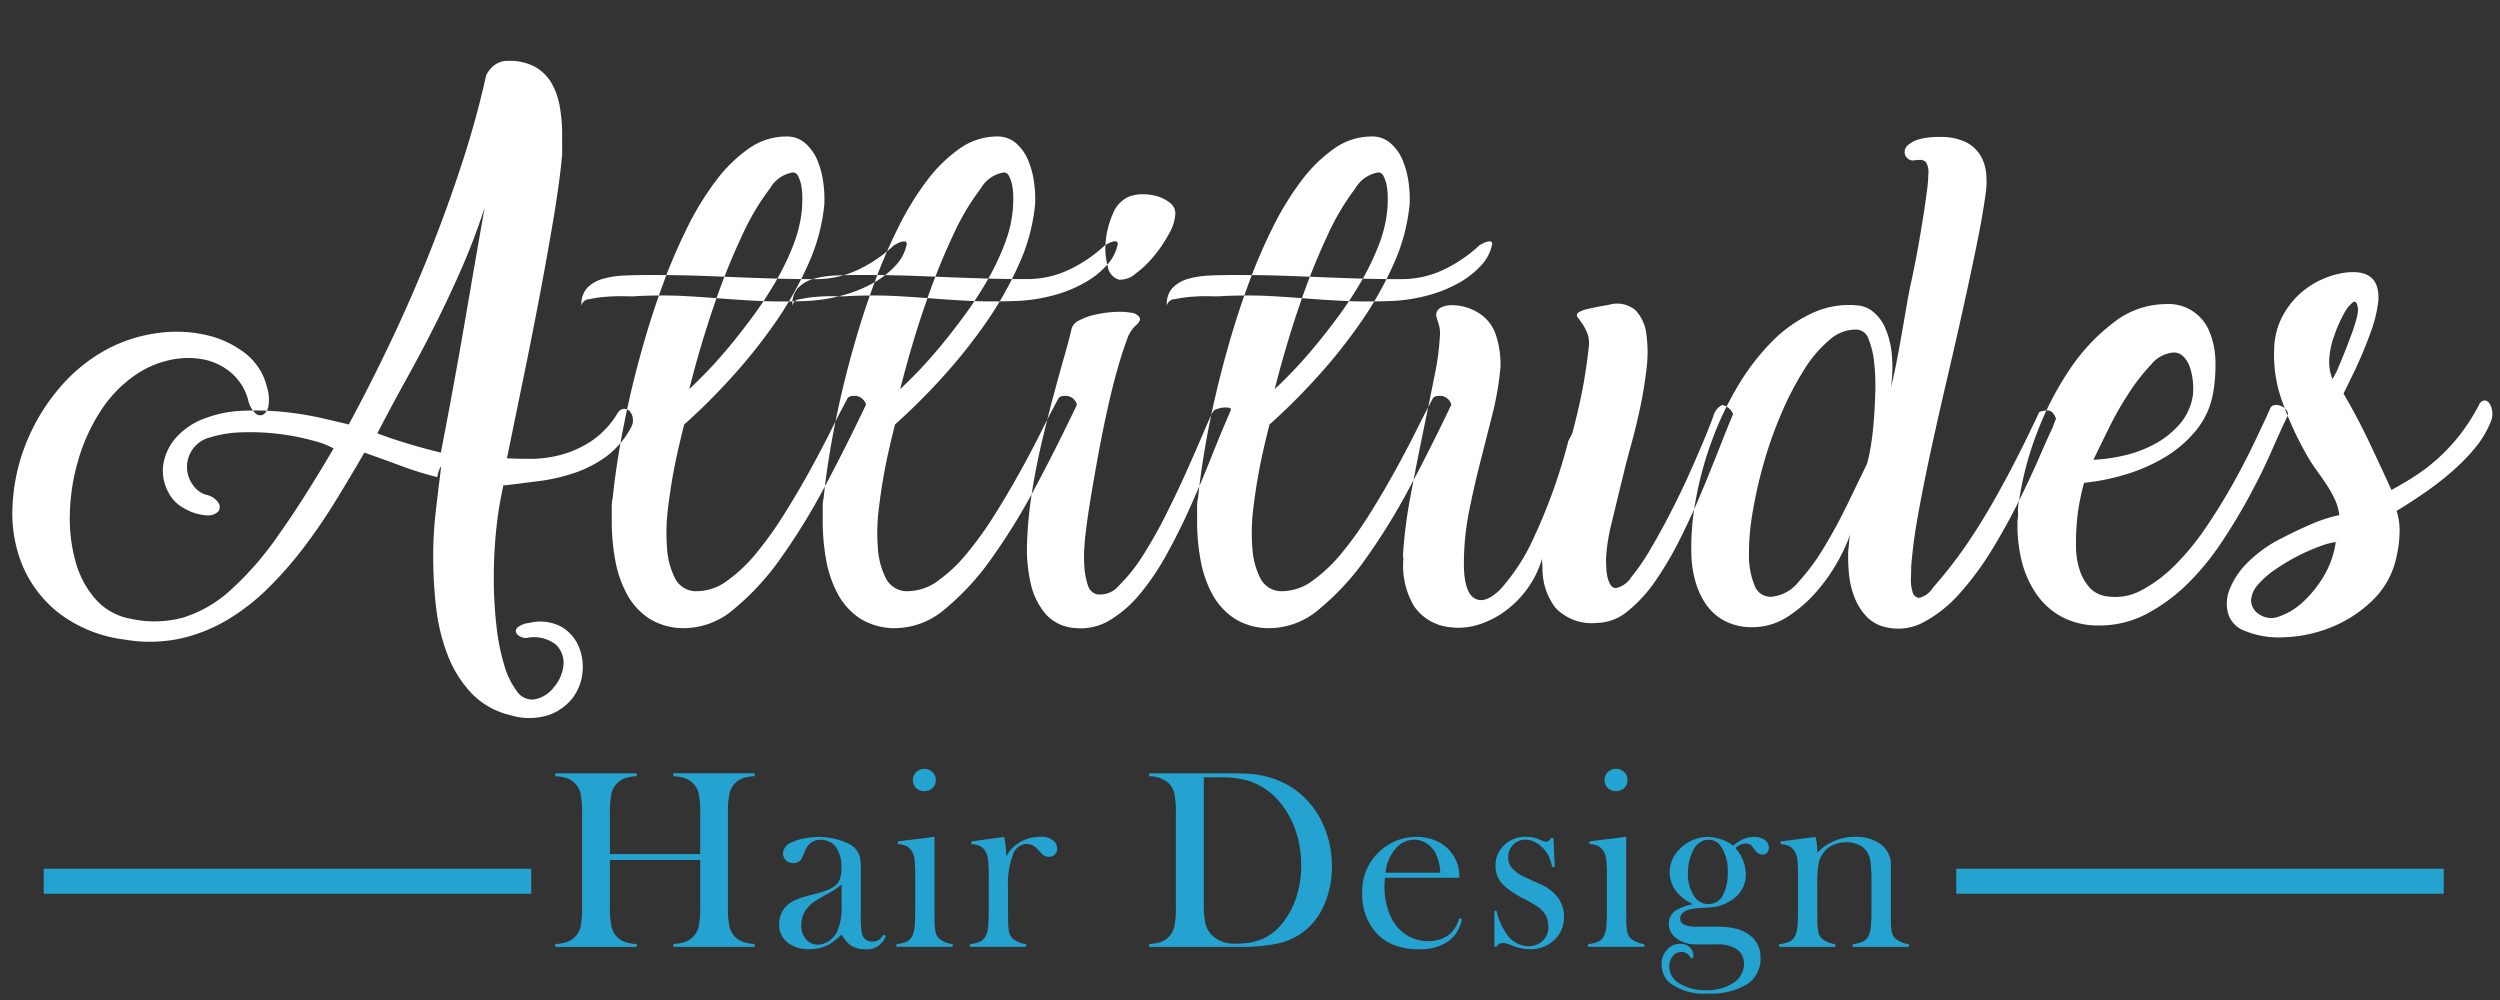 <svg id="Design_1" data-name="Design 1" xmlns="http://www.w3.org/2000/svg" width="200" height="80" viewBox="0 60 200 80">
  <rect x="0" y="60" width="200" height="80" fill="#333333" stroke="none"/>
  <defs>
    <style>
      .cls-1 {
        fill: #24a2d0;
      }

      .cls-1, .cls-2, .cls-3 {
        fill-rule: evenodd;
      }

      .cls-2 {
        stroke: #24a2d0;
        stroke-width: 1px;
      }

      .cls-3 {
        fill: #fff;
      }
    </style>
  </defs>
  <path id="Hair_Design" data-name="Hair Design" class="cls-1" d="M48.794,125.059a7.391,7.391,0,0,1,.117-1.541,1.707,1.707,0,0,1,1.078-1.257,3.324,3.324,0,0,1,.941-0.163v-0.233h-6.5V122.1a3.387,3.387,0,0,1,.946.163,1.621,1.621,0,0,1,.641.427,1.652,1.652,0,0,1,.437.824,7.734,7.734,0,0,1,.112,1.547v7.5a7.723,7.723,0,0,1-.112,1.546,1.648,1.648,0,0,1-.437.824,1.719,1.719,0,0,1-.636.422,3.174,3.174,0,0,1-.951.168v0.234h6.5v-0.234a3.172,3.172,0,0,1-.951-0.168,1.7,1.7,0,0,1-1.068-1.251,7.4,7.4,0,0,1-.117-1.541V128.8h7.222v3.754A7.4,7.4,0,0,1,55.9,134.1a1.724,1.724,0,0,1-.432.824,1.815,1.815,0,0,1-.646.422,3.174,3.174,0,0,1-.951.168v0.234h6.5v-0.234a3.14,3.14,0,0,1-.941-0.168,1.812,1.812,0,0,1-.646-0.422,1.789,1.789,0,0,1-.432-0.834,7.323,7.323,0,0,1-.117-1.536v-7.5a7.4,7.4,0,0,1,.117-1.541,1.707,1.707,0,0,1,1.078-1.257,3.324,3.324,0,0,1,.941-0.163v-0.233h-6.5V122.1a3.36,3.36,0,0,1,.951.163,1.711,1.711,0,0,1,1.078,1.251,7.412,7.412,0,0,1,.117,1.547v3.265H48.794v-3.265Zm21.478,10.152a0.921,0.921,0,0,1-.493.112,0.81,0.81,0,0,1-.834-0.722,6.766,6.766,0,0,1-.081-1.3v-3.763a4.483,4.483,0,0,0-.082-1.028,1.615,1.615,0,0,0-.825-0.976,4.493,4.493,0,0,0-1.141-.417,5.64,5.64,0,0,0-1.315-.163,5.846,5.846,0,0,0-1.146.117,4.456,4.456,0,0,0-.983.3,1.042,1.042,0,0,0-.734.875,0.769,0.769,0,0,0,.234.574,0.8,0.8,0,0,0,.58.229,0.733,0.733,0,0,0,.732-0.478l0.254-.59a1.31,1.31,0,0,1,.488-0.59,1.326,1.326,0,0,1,.743-0.213,1.528,1.528,0,0,1,.666.152,1.475,1.475,0,0,1,.524.407,2.743,2.743,0,0,1,.448,1.74,2.5,2.5,0,0,1-.122.874,1.222,1.222,0,0,1-.448.55,2.728,2.728,0,0,1-.707.366q-0.422.153-1.307,0.376a6.669,6.669,0,0,0-1.15.382,2.394,2.394,0,0,0-.7.5,1.977,1.977,0,0,0-.539,1.414,1.783,1.783,0,0,0,.657,1.455,2.722,2.722,0,0,0,1.778.539,3.129,3.129,0,0,0,1.538-.366,6.762,6.762,0,0,0,1.029-.8,2.684,2.684,0,0,0,.652.814,1.962,1.962,0,0,0,1.2.356,1.577,1.577,0,0,0,1.678-1.068l-0.173-.1A1.765,1.765,0,0,1,70.273,135.211Zm-2.945-2.757a4.878,4.878,0,0,1-.314,1.974,1.92,1.92,0,0,1-.664.829,1.6,1.6,0,0,1-.938.31,1.175,1.175,0,0,1-.938-0.438,1.655,1.655,0,0,1-.37-1.108,2.124,2.124,0,0,1,.477-1.374,2.74,2.74,0,0,1,.517-0.488,10.6,10.6,0,0,1,1.024-.6,6.841,6.841,0,0,0,1.207-.8v1.7Zm4.5-4.923a1.832,1.832,0,0,1,.7.156,1.087,1.087,0,0,1,.417.41,1.585,1.585,0,0,1,.224.684,14.147,14.147,0,0,1,.051,1.462v2.5q0,0.891-.046,1.361a2.2,2.2,0,0,1-.158.7,1.046,1.046,0,0,1-.427.5,2.646,2.646,0,0,1-.875.227v0.214h4.5v-0.214a2.1,2.1,0,0,1-1.048-.415,1.052,1.052,0,0,1-.315-0.532,4.483,4.483,0,0,1-.081-1.009l-0.01-.77v-5.859l-2.93.366v0.214Zm2.781-4.486a0.905,0.905,0,0,0-.005-1.277,0.954,0.954,0,0,0-1.309,0,0.905,0.905,0,0,0-.005,1.277A0.984,0.984,0,0,0,74.6,123.045Zm5.721,3.906-2.622.366v0.214a1.832,1.832,0,0,1,.7.156,1.086,1.086,0,0,1,.417.41,1.585,1.585,0,0,1,.224.684,14.147,14.147,0,0,1,.051,1.462v2.5q0,0.891-.046,1.361a2.2,2.2,0,0,1-.158.7,1.046,1.046,0,0,1-.427.5,2.646,2.646,0,0,1-.875.227v0.214h4.5v-0.214a2.089,2.089,0,0,1-1.048-.416,1.055,1.055,0,0,1-.315-0.533,4.51,4.51,0,0,1-.081-1.011l-0.01-.773v-1.9a6.446,6.446,0,0,1,.386-2.49,1.208,1.208,0,0,1,1.078-.894,1.184,1.184,0,0,1,.885.4l0.315,0.345a0.78,0.78,0,0,0,.6.285,0.664,0.664,0,0,0,.483-0.183,0.624,0.624,0,0,0,.188-0.468,0.817,0.817,0,0,0-.315-0.65,1.511,1.511,0,0,0-1.007-.3,3.243,3.243,0,0,0-1.923.6,2.961,2.961,0,0,0-.824.966,8.5,8.5,0,0,0-.175-1.565h0Zm11.607,8.8h7.517a14.083,14.083,0,0,0,2.574-.234,5.145,5.145,0,0,0,2.818-1.475,5.713,5.713,0,0,0,1.256-2.07,7.7,7.7,0,0,0,.453-2.65,8.021,8.021,0,0,0-.794-3.555,6.819,6.819,0,0,0-2.217-2.64,7.115,7.115,0,0,0-3.642-1.221q-0.509-.041-2.37-0.04H91.932V122.1a2.443,2.443,0,0,1,1.465.468,1.643,1.643,0,0,1,.534.855,7.018,7.018,0,0,1,.137,1.638v7.5a7.42,7.42,0,0,1-.117,1.541,1.716,1.716,0,0,1-1.073,1.256,3.265,3.265,0,0,1-.946.163v0.234Zm5.595-13.57a8.43,8.43,0,0,1,2.177.234,5.33,5.33,0,0,1,2.7,1.79,6.984,6.984,0,0,1,1.251,2.279,8.557,8.557,0,0,1,.438,2.746,8.207,8.207,0,0,1-.361,2.457,6.494,6.494,0,0,1-1.053,2.05,4.268,4.268,0,0,1-1.592,1.338,5.08,5.08,0,0,1-2.141.412,2.585,2.585,0,0,1-2.116-.794,2.022,2.022,0,0,1-.417-0.885,7.694,7.694,0,0,1-.112-1.516V122.18h1.231Zm19.215,8.036a3.07,3.07,0,0,0-1.913-2.975,3.841,3.841,0,0,0-1.5-.29,4.241,4.241,0,0,0-2.716.946,4.334,4.334,0,0,0-1.638,3.591,4.568,4.568,0,0,0,.865,2.828,3.8,3.8,0,0,0,1.515,1.22,5.269,5.269,0,0,0,2.147.4,3.982,3.982,0,0,0,2.314-.6,2.834,2.834,0,0,0,1.134-1.8l-0.213-.071a2.878,2.878,0,0,1-.629,1.14,2.234,2.234,0,0,1-.816.508,2.955,2.955,0,0,1-1.039.183,3.284,3.284,0,0,1-2.545-1.22,4.221,4.221,0,0,1-.7-1.4,5.89,5.89,0,0,1-.258-1.73c0-.149.013-0.389,0.041-0.722h5.961Zm-5.9-.4a3.354,3.354,0,0,1,.775-1.892,1.967,1.967,0,0,1,1.524-.752,1.782,1.782,0,0,1,.972.289,2.133,2.133,0,0,1,.729.789,3.852,3.852,0,0,1,.375,1.566h-4.375Zm8.87,5.931a0.592,0.592,0,0,1,.539-0.305,0.894,0.894,0,0,1,.234.025q0.092,0.025.54,0.2a3.8,3.8,0,0,0,1.363.264,2.716,2.716,0,0,0,2.034-.814,2.419,2.419,0,0,0,.692-1.77,2.528,2.528,0,0,0-.477-1.536,3.553,3.553,0,0,0-1.441-1.088l-1.076-.489a3.272,3.272,0,0,1-1.112-.737,1.316,1.316,0,0,1-.36-0.9,1.4,1.4,0,0,1,.4-1.012,1.3,1.3,0,0,1,.968-0.412,1.763,1.763,0,0,1,.822.218,2.339,2.339,0,0,1,.73.606,2.24,2.24,0,0,1,.36.569,4.712,4.712,0,0,1,.239.783h0.213l-0.111-2.309h-0.2a0.474,0.474,0,0,1-.366.3,0.822,0.822,0,0,1-.285-0.061l-0.346-.152a2.525,2.525,0,0,0-.966-0.183,2.426,2.426,0,0,0-1.862.753,2.242,2.242,0,0,0-.61,1.576,2.138,2.138,0,0,0,.609,1.506,7.03,7.03,0,0,0,1.7,1.139,11.761,11.761,0,0,1,1.04.6,2.4,2.4,0,0,1,.512.468,1.79,1.79,0,0,1,.366,1.119,1.493,1.493,0,0,1-.508,1.211,1.677,1.677,0,0,1-1.106.386,2.214,2.214,0,0,1-1.826-1.149,5.639,5.639,0,0,1-.711-1.689h-0.163v2.879h0.163Zm7.446-8.219a1.835,1.835,0,0,1,.7.156,1.1,1.1,0,0,1,.417.41,1.6,1.6,0,0,1,.224.684,14.453,14.453,0,0,1,.05,1.462v2.5q0,0.891-.045,1.361a2.23,2.23,0,0,1-.158.7,1.05,1.05,0,0,1-.427.5,2.651,2.651,0,0,1-.875.227v0.214h4.5v-0.214a2.1,2.1,0,0,1-1.048-.415,1.051,1.051,0,0,1-.315-0.532,4.507,4.507,0,0,1-.081-1.009l-0.011-.77v-5.859l-2.929.366v0.214Zm2.78-4.486a0.905,0.905,0,0,0-.005-1.277,0.954,0.954,0,0,0-1.309,0,0.905,0.905,0,0,0,0,1.277A0.983,0.983,0,0,0,129.937,123.045Zm5.53,13.458a0.948,0.948,0,0,0-.29-0.722,1.04,1.04,0,0,0-.748-0.275,1.4,1.4,0,0,0-1.068.473,1.635,1.635,0,0,0-.437,1.154,1.942,1.942,0,0,0,.591,1.445,4.458,4.458,0,0,0,3.147.9,5.377,5.377,0,0,0,3.137-.763,2.4,2.4,0,0,0,1.039-2.065,2.178,2.178,0,0,0-.9-1.861,3.088,3.088,0,0,0-1.07-.494,6.088,6.088,0,0,0-1.5-.157h-1.681q-1.274,0-1.274-.651,0-.743,1.495-0.835,1.092-.07,1.3-0.1a3.541,3.541,0,0,0,1.275-.519,2.4,2.4,0,0,0,1.183-2.106,3.239,3.239,0,0,0-.83-2.075,1.215,1.215,0,0,1,.791-0.376,0.656,0.656,0,0,1,.548.244l0.234,0.305a0.753,0.753,0,0,0,.595.346,0.468,0.468,0,0,0,.36-0.158,0.562,0.562,0,0,0,.143-0.392,0.782,0.782,0,0,0-.367-0.651,1.381,1.381,0,0,0-.805-0.213,2.157,2.157,0,0,0-.831.157,3.845,3.845,0,0,0-.862.534,3.551,3.551,0,0,0-2-.691,3.124,3.124,0,0,0-1.252.264,3.157,3.157,0,0,0-1.059.741,2.578,2.578,0,0,0-.763,1.827,2.429,2.429,0,0,0,.488,1.468,3.441,3.441,0,0,0,1.373,1.071,5.389,5.389,0,0,0-1.261.439,1.287,1.287,0,0,0-.671,1.143,1.449,1.449,0,0,0,.63,1.173,2.567,2.567,0,0,0,1.608.47h1.617a2.716,2.716,0,0,1,1.6.4,1.336,1.336,0,0,1,.56,1.155,1.78,1.78,0,0,1-.84,1.521,3.773,3.773,0,0,1-2.2.585,3.84,3.84,0,0,1-2.106-.529,1.569,1.569,0,0,1-.824-1.353,1.28,1.28,0,0,1,.27-0.845,0.862,0.862,0,0,1,.7-0.325,0.767,0.767,0,0,1,.427.112,1.22,1.22,0,0,1,.346.4l0.183-.051V136.5Zm-0.306-7.7a3.181,3.181,0,0,1,.355-0.893,1.337,1.337,0,0,1,1.176-.731,1.164,1.164,0,0,1,.994.558,3.433,3.433,0,0,1,.527,2.01,3.755,3.755,0,0,1-.405,1.9,1.26,1.26,0,0,1-1.136.685,1.376,1.376,0,0,1-1.181-.69,3.157,3.157,0,0,1-.462-1.787A4.34,4.34,0,0,1,135.161,128.8Zm7.283-1.482v0.214a1.826,1.826,0,0,1,.7.156,1.082,1.082,0,0,1,.417.41,1.573,1.573,0,0,1,.224.684,14.072,14.072,0,0,1,.051,1.462v2.5q0,0.891-.046,1.361a2.207,2.207,0,0,1-.157.7,1.046,1.046,0,0,1-.428.5,2.643,2.643,0,0,1-.874.227v0.214h4.5v-0.214a2.089,2.089,0,0,1-1.048-.416,1.054,1.054,0,0,1-.315-0.533,4.464,4.464,0,0,1-.082-1.012l-0.01-.751v-1.992a10.441,10.441,0,0,1,.1-1.7,2.191,2.191,0,0,1,.4-0.92,1.943,1.943,0,0,1,.777-0.61,2.547,2.547,0,0,1,1.06-.223,2.3,2.3,0,0,1,.964.2,1.533,1.533,0,0,1,.67.554,1.987,1.987,0,0,1,.289.833,12.3,12.3,0,0,1,.077,1.626v2.153q0,0.885-.046,1.357a2.211,2.211,0,0,1-.158.706,1.045,1.045,0,0,1-.427.5,2.647,2.647,0,0,1-.875.228v0.214h4.5v-0.214a2.085,2.085,0,0,1-1.047-.416,1.048,1.048,0,0,1-.316-0.534,4.521,4.521,0,0,1-.081-1.011v-4.308a2.024,2.024,0,0,0-.783-1.707,3.352,3.352,0,0,0-2.1-.609,4.089,4.089,0,0,0-3,1.268v-0.164a4.747,4.747,0,0,0-.143-1.1Z"/>
  <path id="Right_Line" data-name="Right Line" class="cls-2" d="M157,131v-1h38v1H157Z"/>
  <path id="Left_Line" data-name="Left Line" class="cls-2" d="M4,131v-1H42v1H4Z"/>
  <path id="Attitudes" class="cls-3" d="M16.563,101.229a1.149,1.149,0,0,0,.9-0.312,0.6,0.6,0,0,0,0-.709,1.512,1.512,0,0,0-.979-0.625A1.991,1.991,0,0,1,15.4,98.75,2.435,2.435,0,0,1,16.771,95a9.662,9.662,0,0,1,2.688-.417,18.913,18.913,0,0,1,2.958.146,18.707,18.707,0,0,1,2.625.521,6.845,6.845,0,0,1,1.646.625q-2.417,4.125-4.417,6.937A25.131,25.131,0,0,1,18.4,107.25a10.029,10.029,0,0,1-3.792,2.167,8.764,8.764,0,0,1-4.167.083,4.9,4.9,0,0,1-2.812-1.583,7.61,7.61,0,0,1-1.6-3.042,13,13,0,0,1-.437-3.9,16.5,16.5,0,0,1,.667-4.166A14.854,14.854,0,0,1,8,92.958a10.133,10.133,0,0,1,2.771-2.917,7.683,7.683,0,0,1,2.688-1.208,6.682,6.682,0,0,1,2.708-.1,4.937,4.937,0,0,1,2.271,1.042A4.372,4.372,0,0,1,19.854,92a2.024,2.024,0,0,0,.563,1.042,0.543,0.543,0,0,0,.646.125,1.034,1.034,0,0,0,.417-0.708,3.314,3.314,0,0,0-.125-1.5A4.83,4.83,0,0,0,19.6,88.25a7.925,7.925,0,0,0-3.146-1.458,10.786,10.786,0,0,0-3.854-.146,12.038,12.038,0,0,0-3.917,1.229,13.224,13.224,0,0,0-4,3.25,15.835,15.835,0,0,0-2.646,4.458A15.355,15.355,0,0,0,1,100.542a10.925,10.925,0,0,0,.812,4.729,9.564,9.564,0,0,0,2.917,3.791,10.878,10.878,0,0,0,5.25,2.105,11.688,11.688,0,0,0,4.354-.063,12.779,12.779,0,0,0,3.792-1.479,16.986,16.986,0,0,0,3.313-2.563,30.462,30.462,0,0,0,2.9-3.312q1.354-1.792,2.542-3.729t2.271-3.813q1.416,0.5,2.938,1.063a26.06,26.06,0,0,0,2.9.9,2.252,2.252,0,0,1,.292-0.875q0,0.167-.125,1.146t-0.312,2.624a31.583,31.583,0,0,0-.187,3.563,34.89,34.89,0,0,0,.229,3.937,15.4,15.4,0,0,0,.9,3.771,9.407,9.407,0,0,0,1.875,3.063,6.3,6.3,0,0,0,3.167,1.812,5.116,5.116,0,0,0,3.042,0,4.121,4.121,0,0,0,1.938-1.375,3.975,3.975,0,0,0,.792-2.062,4.2,4.2,0,0,0-.333-2.125,3.306,3.306,0,0,0-1.417-1.542,3.623,3.623,0,0,0-2.521-.271,1.705,1.705,0,0,0-.917.354,0.38,0.38,0,0,0-.125.417,0.672,0.672,0,0,0,.333.313,1.04,1.04,0,0,0,.458.125,2.868,2.868,0,0,1,2.417.541,2.046,2.046,0,0,1,.583,1.646A3.207,3.207,0,0,1,44.292,115a2.494,2.494,0,0,1-1.6.958,1.459,1.459,0,0,1-1.333-.646,6.325,6.325,0,0,1-1-2.041,16.679,16.679,0,0,1-.625-3.042,33.55,33.55,0,0,1-.229-3.667,37.137,37.137,0,0,1,.167-3.916,29.859,29.859,0,0,1,.6-3.813l0.083-.083v0.083q1.375-.166,2.813-0.354a14.53,14.53,0,0,0,2.792-.646A9.6,9.6,0,0,0,48.5,96.521a6.952,6.952,0,0,0,2.021-2.4,1.083,1.083,0,0,0,.1-0.687,0.989,0.989,0,0,0-.25-0.542,0.624,0.624,0,0,0-.458-0.187,0.675,0.675,0,0,0-.521.375,7.135,7.135,0,0,1-2.146,2.25,8.456,8.456,0,0,1-2.4,1.063,9.309,9.309,0,0,1-2.333.313q-1.125,0-1.958-.042,0.666-3.25,1.354-6.6t1.292-6.542q0.6-3.187,1.083-6.062t0.688-5.083V70.792a13.181,13.181,0,0,0-.187-2.25,5.581,5.581,0,0,0-.667-1.9,3.555,3.555,0,0,0-1.312-1.292,4.228,4.228,0,0,0-2.125-.479,1.766,1.766,0,0,0-1.146.354,2.235,2.235,0,0,0-.646.813Q38.146,69.417,36.979,73t-2.6,7.188q-1.437,3.6-3.1,7.1T27.9,93.958q-0.834-.208-2.208-0.521a25.409,25.409,0,0,0-2.958-.479,22.674,22.674,0,0,0-3.229-.1,9.461,9.461,0,0,0-2.979.563,5.67,5.67,0,0,0-2.563,1.729,4.2,4.2,0,0,0-.917,2.146,3.579,3.579,0,0,0,.4,2.042,3,3,0,0,0,1.375,1.375A3.927,3.927,0,0,0,16.563,101.229ZM32.521,90.313q1.166-2.1,2.25-4.25t2.1-4.458q1.02-2.313,1.9-4.979-0.667,3.75-1.521,8.75T35.271,96.208q-1.209-.291-2.542-0.687t-2.542-.854Q31.353,92.417,32.521,90.313ZM54.6,83.676q1.541,0.082,3.021.2t3.125,0.2q1.645,0.082,3.813,0a13.333,13.333,0,0,0,2.917-.468,10.574,10.574,0,0,0,2.438-1,7.03,7.03,0,0,0,1.75-1.385,3.428,3.428,0,0,0,.854-1.6,0.247,0.247,0,0,0-.062-0.292,0.519,0.519,0,0,0-.292,0,1.415,1.415,0,0,0-.375.146c-0.125.07-.216,0.118-0.271,0.146a11.2,11.2,0,0,1-2.875,1.958,7.788,7.788,0,0,1-3.375.75q-1.75,0-3.167-.042t-2.9-.1Q57.729,82.125,56,82.063T51.9,82q-0.959,0-1.937.042a7.341,7.341,0,0,0-1.75.269,2.742,2.742,0,0,0-1.25.735,1.851,1.851,0,0,0-.437,1.413,0.611,0.611,0,0,1,.6-0.518,9.16,9.16,0,0,1,1.375-.2,14.6,14.6,0,0,1,1.521-.041,7.333,7.333,0,0,0,1.042-.02Q53.062,83.6,54.6,83.676Zm5.313-11.8a11.678,11.678,0,0,0-2.625,2.563A23.1,23.1,0,0,0,55,78.167a44.284,44.284,0,0,0-1.937,4.5q-0.875,2.375-1.583,4.854t-1.208,4.75q-0.5,2.272-.812,4.229t-0.437,3.292a3.017,3.017,0,0,0-.083.729v1.187a17.472,17.472,0,0,0,.271,3.063,9.094,9.094,0,0,0,.938,2.75,5.405,5.405,0,0,0,1.813,1.979,5.187,5.187,0,0,0,2.9.75,6.165,6.165,0,0,0,3.875-1.542,20.631,20.631,0,0,0,3.729-4.062,50.51,50.51,0,0,0,3.521-5.729q1.708-3.208,3.292-6.542a0.949,0.949,0,0,0-.875-0.708,2.42,2.42,0,0,0-.292.021,0.491,0.491,0,0,0-.292.146q-0.584,1.084-1.375,2.667t-1.75,3.313q-0.959,1.73-2.021,3.416a28.645,28.645,0,0,1-2.187,3.042,12.085,12.085,0,0,1-2.312,2.187,4.088,4.088,0,0,1-2.354.834,1.886,1.886,0,0,1-1.792-.98,6.158,6.158,0,0,1-.667-2.479,15.7,15.7,0,0,1,.083-3.208q0.208-1.708.5-3.208t0.792-3.458a50.262,50.262,0,0,0,3.771-3.75,43.057,43.057,0,0,0,3.479-4.354,28.406,28.406,0,0,0,2.667-4.708,15.084,15.084,0,0,0,1.292-4.812,9.436,9.436,0,0,0-.083-1.729,7.055,7.055,0,0,0-.458-1.75,3.725,3.725,0,0,0-.958-1.375,2.221,2.221,0,0,0-1.542-.562A5.169,5.169,0,0,0,59.917,71.875ZM63.854,74.1a2.671,2.671,0,0,1,.25.75,5.279,5.279,0,0,1,.083.979q0,0.542-.042,1a10.492,10.492,0,0,1-.687,2.792,20.438,20.438,0,0,1-1.4,2.9,30.206,30.206,0,0,1-1.833,2.792q-1,1.355-1.958,2.5t-1.792,2q-0.834.855-1.333,1.313,0.916-3.625,2.021-6.812A53.736,53.736,0,0,1,59.4,78.771a19.549,19.549,0,0,1,2.188-3.687,2.628,2.628,0,0,1,1.854-1.292A0.485,0.485,0,0,1,63.854,74.1Zm7.625,9.572q1.541,0.082,3.021.2t3.125,0.2q1.645,0.082,3.813,0a13.333,13.333,0,0,0,2.917-.468,10.574,10.574,0,0,0,2.438-1,7.03,7.03,0,0,0,1.75-1.385,3.428,3.428,0,0,0,.854-1.6,0.247,0.247,0,0,0-.062-0.292,0.519,0.519,0,0,0-.292,0,1.415,1.415,0,0,0-.375.146c-0.125.07-.216,0.118-0.271,0.146a11.2,11.2,0,0,1-2.875,1.958,7.788,7.788,0,0,1-3.375.75q-1.75,0-3.167-.042t-2.9-.1q-1.479-.063-3.208-0.125T68.771,82q-0.959,0-1.937.042a7.341,7.341,0,0,0-1.75.269,2.742,2.742,0,0,0-1.25.735,1.851,1.851,0,0,0-.437,1.413,0.611,0.611,0,0,1,.6-0.518,9.16,9.16,0,0,1,1.375-.2A14.6,14.6,0,0,1,66.9,83.7a7.333,7.333,0,0,0,1.042-.02Q69.937,83.6,71.479,83.676Zm5.313-11.8a11.678,11.678,0,0,0-2.625,2.563,23.1,23.1,0,0,0-2.292,3.729,44.284,44.284,0,0,0-1.937,4.5q-0.875,2.375-1.583,4.854t-1.208,4.75q-0.5,2.272-.812,4.229T65.9,99.792a3.017,3.017,0,0,0-.083.729v1.187a17.472,17.472,0,0,0,.271,3.063,9.094,9.094,0,0,0,.938,2.75,5.405,5.405,0,0,0,1.813,1.979,5.187,5.187,0,0,0,2.9.75,6.165,6.165,0,0,0,3.875-1.542,20.631,20.631,0,0,0,3.729-4.062,50.524,50.524,0,0,0,3.521-5.729q1.708-3.208,3.292-6.542a0.949,0.949,0,0,0-.875-0.708,2.421,2.421,0,0,0-.292.021,0.491,0.491,0,0,0-.292.146Q84.1,92.917,83.313,94.5t-1.75,3.313q-0.959,1.73-2.021,3.416a28.645,28.645,0,0,1-2.187,3.042,12.085,12.085,0,0,1-2.312,2.187,4.088,4.088,0,0,1-2.354.834,1.886,1.886,0,0,1-1.792-.98,6.158,6.158,0,0,1-.667-2.479,15.7,15.7,0,0,1,.083-3.208q0.208-1.708.5-3.208T71.6,93.958a50.262,50.262,0,0,0,3.771-3.75,43.057,43.057,0,0,0,3.479-4.354,28.406,28.406,0,0,0,2.667-4.708,15.084,15.084,0,0,0,1.292-4.812,9.445,9.445,0,0,0-.083-1.729,7.055,7.055,0,0,0-.458-1.75,3.725,3.725,0,0,0-.958-1.375,2.221,2.221,0,0,0-1.542-.562A5.169,5.169,0,0,0,76.792,71.875ZM80.729,74.1a2.671,2.671,0,0,1,.25.75,5.279,5.279,0,0,1,.083.979q0,0.542-.042,1a10.492,10.492,0,0,1-.687,2.792,20.449,20.449,0,0,1-1.4,2.9A30.206,30.206,0,0,1,77.1,85.313q-1,1.355-1.958,2.5t-1.792,2q-0.834.855-1.333,1.313,0.916-3.625,2.021-6.812a53.759,53.759,0,0,1,2.229-5.542,19.549,19.549,0,0,1,2.188-3.687,2.628,2.628,0,0,1,1.854-1.292A0.485,0.485,0,0,1,80.729,74.1Zm4.438,14.333q-0.4,1.4-.875,3.167t-0.958,3.813q-0.478,2.042-.792,4.063a32.65,32.65,0,0,0-.375,3.917,12.145,12.145,0,0,0,.313,3.375,5.538,5.538,0,0,0,1.229,2.416,3.433,3.433,0,0,0,2.354,1.063,4.5,4.5,0,0,0,2.75-.646,9.5,9.5,0,0,0,2.417-2.125,20.241,20.241,0,0,0,2.125-3.167q1-1.812,1.875-3.77T96.9,96.583q0.791-2,1.542-3.708,0.083-.208-0.1-0.25a1.61,1.61,0,0,0-.458-0.021,1.938,1.938,0,0,0-.542.125,0.488,0.488,0,0,0-.312.229q-0.209.375-.75,1.646t-1.292,2.958q-0.75,1.688-1.667,3.52a36.731,36.731,0,0,1-1.875,3.334,13.112,13.112,0,0,1-1.917,2.416,1.953,1.953,0,0,1-1.792.709,1.017,1.017,0,0,1-.708-0.729,5.56,5.56,0,0,1-.271-1.355,10.506,10.506,0,0,1-.021-1.479q0.041-.729.083-1.062,0.166-1.459.458-3.209T87.9,96.167q0.333-1.791.708-3.479T89.375,89.6q0.4-1.4.75-2.333a2.779,2.779,0,0,1,.688-1.187q0.5-.416.354-0.687a0.934,0.934,0,0,0-.687-0.375,5.545,5.545,0,0,0-1.312-.062,9.38,9.38,0,0,0-1.521.208,5.035,5.035,0,0,0-1.292.458,1.1,1.1,0,0,0-.625.667Q85.562,87.042,85.167,88.438ZM93.625,76.25a2.894,2.894,0,0,0-.958-0.521,3.868,3.868,0,0,0-1.229-.187,3.02,3.02,0,0,0-1.167.208,2.465,2.465,0,0,0-1.25,1.375,6.911,6.911,0,0,0-.562,2.167,5.4,5.4,0,0,0,.167,2.042,1.282,1.282,0,0,0,.9,1.042,1.872,1.872,0,0,0,1.313-.479,8.3,8.3,0,0,0,1.479-1.417,10.671,10.671,0,0,0,1.208-1.792,3.555,3.555,0,0,0,.5-1.6A1.047,1.047,0,0,0,93.625,76.25Zm7.812,7.426q1.542,0.082,3.021.2t3.125,0.2q1.646,0.082,3.813,0a13.342,13.342,0,0,0,2.917-.468,10.573,10.573,0,0,0,2.437-1,7.028,7.028,0,0,0,1.75-1.385,3.428,3.428,0,0,0,.854-1.6,0.246,0.246,0,0,0-.062-0.292,0.521,0.521,0,0,0-.292,0,1.415,1.415,0,0,0-.375.146c-0.125.07-.215,0.118-0.271,0.146a11.189,11.189,0,0,1-2.875,1.958,7.788,7.788,0,0,1-3.375.75q-1.749,0-3.166-.042t-2.9-.1q-1.48-.063-3.209-0.125T98.729,82q-0.959,0-1.937.042a7.339,7.339,0,0,0-1.75.269,2.741,2.741,0,0,0-1.25.735,1.85,1.85,0,0,0-.437,1.413,0.611,0.611,0,0,1,.6-0.518,9.162,9.162,0,0,1,1.375-.2,14.6,14.6,0,0,1,1.521-.041,7.332,7.332,0,0,0,1.042-.02Q99.9,83.6,101.437,83.676Zm5.313-11.8a11.678,11.678,0,0,0-2.625,2.563,23.132,23.132,0,0,0-2.292,3.729,44.329,44.329,0,0,0-1.937,4.5q-0.875,2.375-1.583,4.854T97.1,92.271q-0.5,2.272-.812,4.229t-0.437,3.292a3.012,3.012,0,0,0-.083.729v1.187a17.462,17.462,0,0,0,.271,3.063,9.094,9.094,0,0,0,.938,2.75,5.4,5.4,0,0,0,1.813,1.979,5.187,5.187,0,0,0,2.9.75,6.161,6.161,0,0,0,3.874-1.542,20.634,20.634,0,0,0,3.73-4.062,50.524,50.524,0,0,0,3.52-5.729q1.709-3.208,3.292-6.542a0.948,0.948,0,0,0-.875-0.708,2.435,2.435,0,0,0-.292.021,0.49,0.49,0,0,0-.291.146q-0.584,1.084-1.375,2.667t-1.75,3.313q-0.959,1.73-2.021,3.416a28.587,28.587,0,0,1-2.187,3.042A12.1,12.1,0,0,1,105,106.458a4.089,4.089,0,0,1-2.354.834,1.887,1.887,0,0,1-1.792-.98,6.158,6.158,0,0,1-.666-2.479,15.674,15.674,0,0,1,.083-3.208q0.209-1.708.5-3.208t0.791-3.458a50.02,50.02,0,0,0,3.771-3.75,42.874,42.874,0,0,0,3.479-4.354,28.315,28.315,0,0,0,2.667-4.708,15.077,15.077,0,0,0,1.292-4.812,9.5,9.5,0,0,0-.083-1.729,7.082,7.082,0,0,0-.459-1.75,3.714,3.714,0,0,0-.958-1.375,2.222,2.222,0,0,0-1.542-.562A5.168,5.168,0,0,0,106.75,71.875Zm3.938,2.229a2.69,2.69,0,0,1,.25.75,5.306,5.306,0,0,1,.083.979q0,0.542-.042,1a10.479,10.479,0,0,1-.687,2.792,20.484,20.484,0,0,1-1.4,2.9,30.132,30.132,0,0,1-1.834,2.792q-1,1.355-1.958,2.5t-1.791,2q-0.834.855-1.334,1.313Q102.9,87.5,104,84.313a53.828,53.828,0,0,1,2.229-5.542,19.511,19.511,0,0,1,2.188-3.687,2.627,2.627,0,0,1,1.854-1.292A0.485,0.485,0,0,1,110.688,74.1Zm6.666,10.5a3.817,3.817,0,0,0-1.25-.187,1.834,1.834,0,0,0-.833.188,0.663,0.663,0,0,0-.375.646c0.055,0.223.125,0.458,0.208,0.708a2.513,2.513,0,0,1,.084.958,21.194,21.194,0,0,1-.459,3.313q-0.415,2.063-.916,4.5t-0.98,5a37.827,37.827,0,0,0-.6,4.771l0.042,0.167a6.351,6.351,0,0,0,.854,3.833,3.963,3.963,0,0,0,2.813,1.667,5.393,5.393,0,0,0,2.437-.229,7.435,7.435,0,0,0,2.188-1.167,8.07,8.07,0,0,0,1.729-1.834,7.644,7.644,0,0,0,1.062-2.229l0.042,0.709a5.139,5.139,0,0,0,1.021,3.187,4,4,0,0,0,3.312,1.229,3.949,3.949,0,0,0,2.479-.937,11.243,11.243,0,0,0,2.23-2.438,27.437,27.437,0,0,0,1.979-3.375q0.938-1.875,1.708-3.729t1.417-3.5q0.645-1.646,1.1-2.729a1.2,1.2,0,0,0-.875-0.729,1.415,1.415,0,0,0-.708.9q-0.168.5-.667,1.708t-1.188,2.75q-0.687,1.542-1.52,3.167t-1.646,3a17.431,17.431,0,0,1-1.542,2.25,1.941,1.941,0,0,1-1.229.875,0.491,0.491,0,0,1-.417-0.25,1.861,1.861,0,0,1-.25-0.605,4.276,4.276,0,0,1-.1-0.77q-0.021-.417-0.021-0.75a14.813,14.813,0,0,1,.438-2.792q0.395-1.667,1.021-4.208,0.165-.708.541-2.062t0.709-2.9q0.333-1.541.52-3.125a10.714,10.714,0,0,0,0-2.833,3.354,3.354,0,0,0-.875-1.937,2.271,2.271,0,0,0-2.1-.437q-1.209.209-1.771,0.354a2.012,2.012,0,0,0-.729.292,0.239,0.239,0,0,0-.021.354q0.146,0.209.355,0.5a3.968,3.968,0,0,1,.395.729,2.294,2.294,0,0,1,.146,1.063q-0.209,1.917-.521,3.521t-0.812,3.479l-0.292.583V95.208a44.492,44.492,0,0,1-2.75,7.729,15.939,15.939,0,0,1-2.708,4.209q-1.249,1.229-2.083.708t-0.834-2.771a21.288,21.288,0,0,1,.4-4.1q0.4-2.02.9-3.979t0.979-3.854a24.1,24.1,0,0,0,.646-3.771,7.406,7.406,0,0,0-.354-2.542A3.242,3.242,0,0,0,118.229,85,4.38,4.38,0,0,0,117.354,84.6Zm36.1,16.521q0.438-2.416,1.021-5.1t1.25-5.542Q156.395,87.626,157,84.9t1.1-5.146q0.5-2.416.75-4.25a6.544,6.544,0,0,0,.042-1.646,3.439,3.439,0,0,0-.479-1.458,2.867,2.867,0,0,0-1.167-1.042,4.546,4.546,0,0,0-2.062-.4,5.57,5.57,0,0,0-1.73.208,2.1,2.1,0,0,0-.854.479,0.722,0.722,0,0,0-.229.542,0.663,0.663,0,0,0,.188.438,0.618,0.618,0,0,0,.541.208,3.914,3.914,0,0,1,.542-0.042,0.6,0.6,0,0,1,.437.188,1.482,1.482,0,0,1,.188.938,12.3,12.3,0,0,1-.125,1.458q-0.124.959-.313,2.146T153.4,80.042q-0.25,1.334-.5,2.5-0.166.709-.354,1.813t-0.4,2.313q-0.208,1.209-.438,2.375T151.271,91a11.115,11.115,0,0,0,.062-2.771,6.749,6.749,0,0,0-.52-2,3.4,3.4,0,0,0-.917-1.25,2.3,2.3,0,0,0-1.083-.521,6.912,6.912,0,0,0-3.771.563,11,11,0,0,0-3.334,2.354A18.539,18.539,0,0,0,138.958,91a26.01,26.01,0,0,0-2.062,4.4,28.387,28.387,0,0,0-1.25,4.666,20.512,20.512,0,0,0-.333,4.4,8.606,8.606,0,0,0,.354,2.167,5.932,5.932,0,0,0,.9,1.833,4.123,4.123,0,0,0,1.5,1.25,4.682,4.682,0,0,0,2.125.459,5.149,5.149,0,0,0,2.875-.875,10.915,10.915,0,0,0,2.354-2.084,14.145,14.145,0,0,0,1.687-2.458,12.874,12.874,0,0,0,.917-2.042,3.57,3.57,0,0,0-.1.667c-0.015.222-.035,0.444-0.063,0.667a12.758,12.758,0,0,0,.063,1.916,6.849,6.849,0,0,0,.458,1.875,4.609,4.609,0,0,0,.958,1.5,2.988,2.988,0,0,0,1.521.834,4.293,4.293,0,0,0,3.1-.438,10.533,10.533,0,0,0,2.875-2.333,24.261,24.261,0,0,0,2.542-3.459Q160.563,102,161.5,100.1t1.625-3.479q0.687-1.583,1.063-2.375l0.291-.75a1.491,1.491,0,0,0-.25-0.458,0.6,0.6,0,0,0-.5-0.208,2.42,2.42,0,0,0-.583.125q-1.291,2.75-2.417,4.875t-2.146,3.792q-1.022,1.667-1.979,2.958T154.646,107a1.81,1.81,0,0,1-1.125.833,0.621,0.621,0,0,1-.521-0.5,3.2,3.2,0,0,1-.125-1.083q0.021-.626.021-0.917A39.582,39.582,0,0,1,153.458,101.125ZM149.5,87.167a6.943,6.943,0,0,1,.438,1.875,17.587,17.587,0,0,1,.083,2.458q-0.042,1.334-.146,2.5T149.6,96.042a8.09,8.09,0,0,1-.25,1.083l-1.5,3.1q-0.875,1.812-1.875,3.479a17.03,17.03,0,0,1-2.1,2.854,3.115,3.115,0,0,1-2.229,1.188,1.366,1.366,0,0,1-1.292-.937,6.322,6.322,0,0,1-.437-2.459,19.314,19.314,0,0,1,.312-3.479,36.3,36.3,0,0,1,.917-3.979,32.373,32.373,0,0,1,1.417-3.937,24.416,24.416,0,0,1,1.791-3.417,9.776,9.776,0,0,1,2.042-2.375,3.107,3.107,0,0,1,2.208-.792A1.085,1.085,0,0,1,149.5,87.167ZM171.75,109.1a13.95,13.95,0,0,0,3.271-2.417,20.833,20.833,0,0,0,2.729-3.333q1.228-1.854,2.229-3.708t1.729-3.521q0.729-1.666,1.271-2.792a0.433,0.433,0,0,0-.041-0.479,1.147,1.147,0,0,0-.417-0.354A0.983,0.983,0,0,0,182,92.4a0.458,0.458,0,0,0-.4.313q-0.542,1.209-1.333,2.854T178.5,98.938q-0.979,1.729-2.125,3.4a19.851,19.851,0,0,1-2.417,2.917,11.116,11.116,0,0,1-2.625,1.958,4.362,4.362,0,0,1-2.729.5,2.256,2.256,0,0,1-1.437-.708,3.914,3.914,0,0,1-.792-1.4,6.108,6.108,0,0,1-.292-1.812,18.592,18.592,0,0,1,.063-1.98A16.218,16.218,0,0,1,166.4,100q0.167-.833.333-1.375a17.486,17.486,0,0,0,3.375-.687,13.7,13.7,0,0,0,3.146-1.4,9.507,9.507,0,0,0,2.479-2.167,6.448,6.448,0,0,0,1.334-3.042,12.664,12.664,0,0,0,.166-2.5,6.383,6.383,0,0,0-.458-2.25,3.521,3.521,0,0,0-3.542-2.25,6.8,6.8,0,0,0-4.125,1.458,15.5,15.5,0,0,0-3.521,3.75,24.448,24.448,0,0,0-2.625,5.083,25.257,25.257,0,0,0-1.437,5.458,2.368,2.368,0,0,0-.083.646v0.646l-0.042.292a12.013,12.013,0,0,0,.333,3.208,8.021,8.021,0,0,0,1.188,2.667,5.822,5.822,0,0,0,2.062,1.833,6.208,6.208,0,0,0,2.959.667A8.029,8.029,0,0,0,171.75,109.1Zm2.979-20.521a2.442,2.442,0,0,1,.5.917,5.055,5.055,0,0,1,.209,1.125,5.612,5.612,0,0,1,0,.958,4.542,4.542,0,0,1-1.063,2.354,7.118,7.118,0,0,1-2.021,1.6,9.65,9.65,0,0,1-2.479.917,13.476,13.476,0,0,1-2.4.333q0.5-1.041,1.229-2.521a26.335,26.335,0,0,1,1.6-2.812,16.058,16.058,0,0,1,1.791-2.292,2.573,2.573,0,0,1,1.792-.958A1.068,1.068,0,0,1,174.729,88.583Zm17.229,14.229a5.274,5.274,0,0,0-.229-1.937q1.041-.626,2.167-1.4a24.9,24.9,0,0,0,2.167-1.667,16.4,16.4,0,0,0,1.9-1.917,7.918,7.918,0,0,0,1.313-2.187,1.517,1.517,0,0,0,.1-0.812,1.444,1.444,0,0,0-.229-0.625,0.485,0.485,0,0,0-.4-0.229,0.573,0.573,0,0,0-.437.375,15.611,15.611,0,0,1-1.6,2.479,14.989,14.989,0,0,1-1.75,1.854,14.455,14.455,0,0,1-1.812,1.375q-0.916.584-1.833,1.083-0.792-1.75-1.771-3.812t-2.063-3.9l0.875-1.792a35.234,35.234,0,0,0,1.4-3.4A10.124,10.124,0,0,0,190.271,84q0.125-2.458-2.5-2.208a6.542,6.542,0,0,0-1.875.5,6.586,6.586,0,0,0-3.271,2.958,5.84,5.84,0,0,0-.687,2.542,10.882,10.882,0,0,0,.52,3.979,26.166,26.166,0,0,0,2.188,4.813q0.375,0.625.771,1.167t0.75,1.083a9.15,9.15,0,0,1,.625,1.125,4.21,4.21,0,0,1,.354,1.25,11.171,11.171,0,0,0-2.208.709q-1.167.5-2.375,1.125a10.343,10.343,0,0,0-2.771,1.979,6.171,6.171,0,0,0-1.438,2.166,3,3,0,0,0-.083,1.959,2.117,2.117,0,0,0,1.292,1.312,7.141,7.141,0,0,0,3.187.521,10.992,10.992,0,0,0,3.729-.792,10.233,10.233,0,0,0,3.313-2.145,6.76,6.76,0,0,0,1.937-3.542A9.494,9.494,0,0,0,191.958,102.812Zm-11.875,5.23a2.076,2.076,0,0,1,.542-1.25,6.957,6.957,0,0,1,1.4-1.23,15.879,15.879,0,0,1,1.812-1.083,15.368,15.368,0,0,1,1.813-.792,5.758,5.758,0,0,1,1.458-.354l-0.25.042a7.229,7.229,0,0,1-.937,2.687,9.036,9.036,0,0,1-1.667,2.084,5.286,5.286,0,0,1-1.9,1.166,1.674,1.674,0,0,1-1.583-.145A1.343,1.343,0,0,1,180.083,108.042ZM186.6,90.333a3.732,3.732,0,0,1-.25-1.75,6.6,6.6,0,0,1,.375-1.687,10.572,10.572,0,0,1,.75-1.729,2.971,2.971,0,0,1,.75-0.979q0.333-.229.417,0.563a3.488,3.488,0,0,1-.146.833c-0.1.361-.229,0.771-0.4,1.229s-0.354.945-.562,1.458-0.41.994-.6,1.438Z"/>
</svg>
